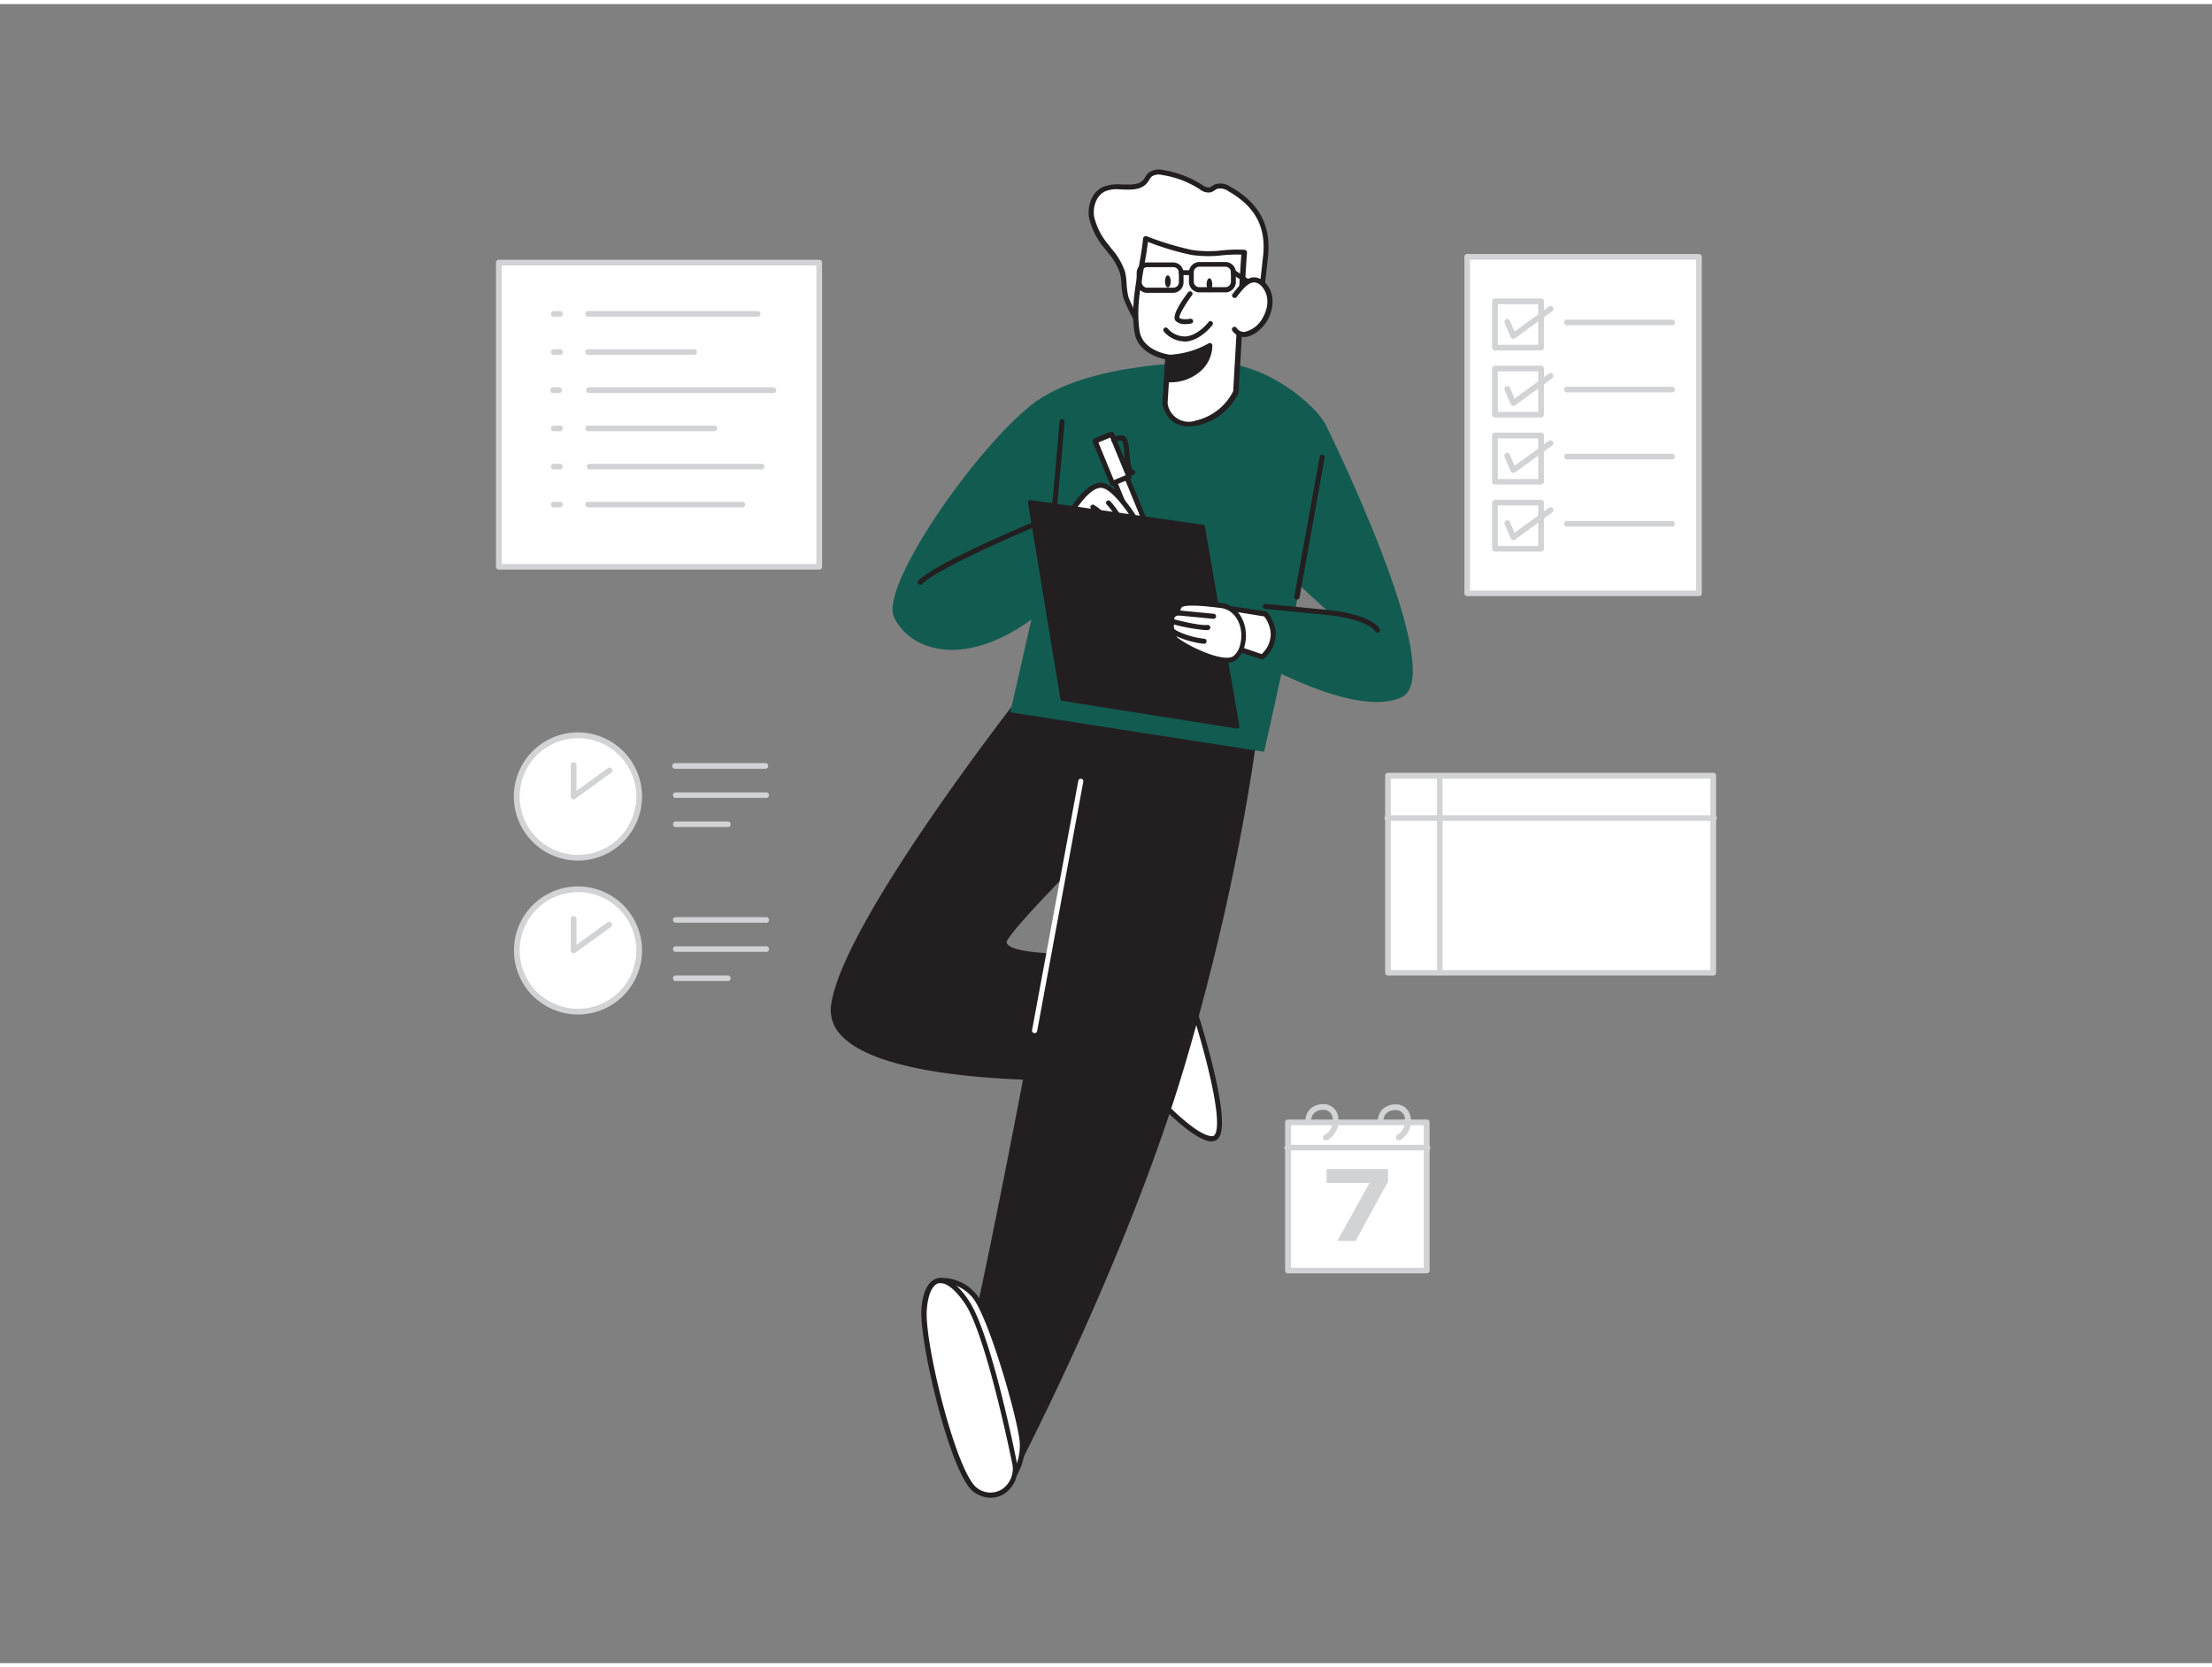 <svg xmlns="http://www.w3.org/2000/svg" viewBox="0 0 400 300" width="406" height="306" class="illustration styles_illustrationTablet__1DWOa"><rect x="0" y="0" width="400" height="300" fill="#808080" stroke="none"/><g id="_289_note_taking_flatline" data-name="#289_note_taking_flatline"><rect x="90.21" y="46.72" width="57.94" height="55.02" fill="#fff"></rect><path d="M148.14,102.26H90.21a.51.51,0,0,1-.52-.51v-55a.51.51,0,0,1,.52-.51h57.93a.51.51,0,0,1,.52.51v55A.51.51,0,0,1,148.14,102.26Zm-57.42-1h56.91v-54H90.72Z" fill="#d1d3d4"></path><path d="M136.85,56.52H106.5a.52.52,0,1,1,0-1h30.35a.52.52,0,1,1,0,1Z" fill="#d1d3d4"></path><path d="M101.12,56.52H100a.52.52,0,0,1,0-1h1.1a.52.52,0,1,1,0,1Z" fill="#d1d3d4"></path><path d="M125.36,63.42H106.5a.52.52,0,1,1,0-1h18.86a.52.52,0,1,1,0,1Z" fill="#d1d3d4"></path><path d="M101.12,63.42H100a.52.52,0,0,1,0-1h1.1a.52.52,0,1,1,0,1Z" fill="#d1d3d4"></path><path d="M139.85,70.33H106.5a.52.52,0,0,1-.52-.52.52.52,0,0,1,.52-.52h33.35a.53.53,0,0,1,.52.52A.52.52,0,0,1,139.85,70.33Z" fill="#d1d3d4"></path><path d="M101.12,70.33H100a.51.51,0,0,1-.51-.52.52.52,0,0,1,.51-.52h1.1a.52.52,0,0,1,.52.52A.52.52,0,0,1,101.12,70.33Z" fill="#d1d3d4"></path><path d="M129.31,77.23H106.5a.52.52,0,1,1,0-1h22.81a.52.52,0,0,1,0,1Z" fill="#d1d3d4"></path><path d="M101.12,77.23H100a.52.52,0,0,1,0-1h1.1a.52.52,0,1,1,0,1Z" fill="#d1d3d4"></path><path d="M137.85,84.14H106.5a.52.52,0,0,1,0-1h31.35a.52.52,0,0,1,0,1Z" fill="#d1d3d4"></path><path d="M101.12,84.14H100a.52.52,0,0,1,0-1h1.1a.52.52,0,1,1,0,1Z" fill="#d1d3d4"></path><path d="M134.09,91H106.5a.52.52,0,1,1,0-1h27.59a.52.52,0,1,1,0,1Z" fill="#d1d3d4"></path><path d="M101.12,91H100a.52.52,0,0,1,0-1h1.1a.52.52,0,1,1,0,1Z" fill="#d1d3d4"></path><rect x="265.33" y="45.71" width="41.9" height="60.84" fill="#fff"></rect><path d="M307.22,107.06H265.33a.51.51,0,0,1-.52-.51V45.71a.52.52,0,0,1,.52-.52h41.89a.52.52,0,0,1,.52.52v60.84A.51.51,0,0,1,307.22,107.06Zm-41.38-1h40.87V46.23H265.84Z" fill="#d1d3d4"></path><rect x="270.34" y="53.76" width="8.34" height="8.34" fill="#fff"></rect><path d="M278.68,62.62h-8.34a.52.52,0,0,1-.52-.52V53.76a.52.52,0,0,1,.52-.52h8.34a.51.51,0,0,1,.51.52V62.1A.52.52,0,0,1,278.68,62.62Zm-7.83-1h7.31V54.27h-7.31Z" fill="#d1d3d4"></path><path d="M273.65,60.51a.3.3,0,0,1-.13,0,.52.52,0,0,1-.34-.29l-1.11-2.61a.52.52,0,0,1,.95-.4l.86,2,6.21-4.51a.51.51,0,0,1,.72.12.51.51,0,0,1-.12.72L274,60.41A.5.5,0,0,1,273.65,60.51Z" fill="#d1d3d4"></path><path d="M302.21,58.07H283.5a.52.52,0,1,1,0-1h18.71a.52.52,0,1,1,0,1Z" fill="#d1d3d4"></path><rect x="270.34" y="65.89" width="8.34" height="8.34" fill="#fff"></rect><path d="M278.68,74.75h-8.34a.52.52,0,0,1-.52-.52V65.89a.51.51,0,0,1,.52-.51h8.34a.51.51,0,0,1,.51.51v8.34A.51.51,0,0,1,278.68,74.75Zm-7.83-1h7.31V66.41h-7.31Z" fill="#d1d3d4"></path><path d="M273.65,72.64h-.13a.53.53,0,0,1-.34-.3l-1.11-2.6a.52.52,0,0,1,.95-.41l.86,2,6.21-4.51a.52.52,0,0,1,.72.12.51.51,0,0,1-.12.72L274,72.55A.56.56,0,0,1,273.65,72.64Z" fill="#d1d3d4"></path><path d="M302.21,70.2H283.5a.52.52,0,1,1,0-1h18.71a.52.52,0,1,1,0,1Z" fill="#d1d3d4"></path><rect x="270.34" y="78.02" width="8.34" height="8.34" fill="#fff"></rect><path d="M278.68,86.88h-8.34a.51.51,0,0,1-.52-.51V78a.51.51,0,0,1,.52-.51h8.34a.51.51,0,0,1,.51.51v8.35A.51.51,0,0,1,278.68,86.88Zm-7.83-1h7.31V78.54h-7.31Z" fill="#d1d3d4"></path><path d="M273.65,84.78l-.13,0a.51.51,0,0,1-.34-.3l-1.11-2.6a.52.52,0,0,1,.28-.68.51.51,0,0,1,.67.28l.86,2,6.21-4.5a.51.51,0,1,1,.6.83L274,84.68A.5.5,0,0,1,273.65,84.78Z" fill="#d1d3d4"></path><path d="M302.21,82.33H283.5a.52.52,0,1,1,0-1h18.71a.52.52,0,1,1,0,1Z" fill="#d1d3d4"></path><rect x="270.34" y="90.16" width="8.34" height="8.34" fill="#fff"></rect><path d="M278.68,99h-8.34a.51.51,0,0,1-.52-.51V90.16a.52.52,0,0,1,.52-.52h8.34a.51.51,0,0,1,.51.52V98.5A.51.51,0,0,1,278.68,99Zm-7.83-1h7.31V90.67h-7.31Z" fill="#d1d3d4"></path><path d="M273.65,96.91a.3.3,0,0,1-.13,0,.52.52,0,0,1-.34-.29L272.07,94a.52.52,0,0,1,.95-.4l.86,2,6.21-4.51a.51.51,0,0,1,.72.12.51.51,0,0,1-.12.72L274,96.81A.5.5,0,0,1,273.65,96.91Z" fill="#d1d3d4"></path><path d="M302.21,94.47H283.5a.52.52,0,1,1,0-1h18.71a.52.52,0,1,1,0,1Z" fill="#d1d3d4"></path><rect x="250.99" y="139.53" width="58.81" height="35.62" fill="#fff"></rect><path d="M309.79,175.67H251a.52.52,0,0,1-.52-.52V139.53A.51.51,0,0,1,251,139h58.8a.51.51,0,0,1,.52.51v35.62A.52.52,0,0,1,309.79,175.67Zm-58.29-1h57.78V140.05H251.5Z" fill="#d1d3d4"></path><path d="M309.79,147.69H251a.52.52,0,1,1,0-1h58.8a.52.52,0,1,1,0,1Z" fill="#d1d3d4"></path><path d="M260.37,175.41a.51.51,0,0,1-.51-.52V139.53a.52.52,0,0,1,1,0v35.36A.52.52,0,0,1,260.37,175.41Z" fill="#d1d3d4"></path><circle cx="104.52" cy="143.3" r="11.06" fill="#fff"></circle><path d="M104.52,154.88A11.59,11.59,0,1,1,116.1,143.3,11.6,11.6,0,0,1,104.52,154.88Zm0-22.13a10.55,10.55,0,1,0,10.55,10.55A10.56,10.56,0,0,0,104.52,132.75Z" fill="#d1d3d4"></path><polyline points="103.73 137.59 103.73 143.3 110.15 138.62" fill="#fff"></polyline><path d="M103.73,143.81a.59.59,0,0,1-.23-.05.52.52,0,0,1-.29-.46v-5.71a.52.52,0,0,1,.52-.52.52.52,0,0,1,.52.52v4.69l5.6-4.07a.52.52,0,1,1,.61.83L104,143.71A.47.47,0,0,1,103.73,143.81Z" fill="#d1d3d4"></path><path d="M138.4,138.28H122.07a.52.52,0,0,1-.51-.52.51.51,0,0,1,.51-.52H138.4a.52.52,0,0,1,.52.52A.52.52,0,0,1,138.4,138.28Z" fill="#d1d3d4"></path><path d="M138.4,143.55H122.07a.52.52,0,0,1,0-1H138.4a.52.52,0,1,1,0,1Z" fill="#d1d3d4"></path><path d="M131.75,148.82h-9.68a.52.52,0,0,1,0-1h9.68a.52.52,0,0,1,0,1Z" fill="#d1d3d4"></path><circle cx="104.52" cy="171.13" r="11.06" fill="#fff"></circle><path d="M104.52,182.71a11.58,11.58,0,1,1,11.58-11.58A11.59,11.59,0,0,1,104.52,182.71Zm0-22.13a10.55,10.55,0,1,0,10.55,10.55A10.56,10.56,0,0,0,104.52,160.58Z" fill="#d1d3d4"></path><polyline points="103.73 165.43 103.73 171.13 110.15 166.46" fill="#fff"></polyline><path d="M103.73,171.65a.46.46,0,0,1-.23-.06.51.51,0,0,1-.29-.46v-5.7a.52.52,0,0,1,.52-.52.52.52,0,0,1,.52.52v4.69l5.6-4.08a.51.51,0,0,1,.72.11.52.52,0,0,1-.11.73L104,171.55A.54.54,0,0,1,103.73,171.65Z" fill="#d1d3d4"></path><path d="M138.4,166.11H122.07a.52.52,0,0,1,0-1H138.4a.52.52,0,1,1,0,1Z" fill="#d1d3d4"></path><path d="M138.4,171.38H122.07a.52.52,0,0,1,0-1H138.4a.52.52,0,1,1,0,1Z" fill="#d1d3d4"></path><path d="M131.75,176.66h-9.68a.52.52,0,0,1,0-1h9.68a.52.52,0,0,1,0,1Z" fill="#d1d3d4"></path><path d="M215.46,180.47s8.15,24.71,3.75,24.74-15.37-13.38-15.37-13.38l8.82-11.34" fill="#fff"></path><path d="M219.19,205.67c-4.57,0-15.25-13-15.7-13.55a.45.45,0,0,1,0-.57l8.82-11.34a.46.46,0,1,1,.72.56l-8.59,11c3.19,3.86,11.4,12.94,14.76,12.94a.47.47,0,0,0,.46-.25c1.64-2.28-1.86-15.54-4.62-23.9a.46.46,0,1,1,.87-.29c.72,2.18,6.93,21.33,4.49,24.72a1.41,1.41,0,0,1-1.18.63Z" fill="#231f20"></path><path d="M186.6,123s-33.78,42.79-35.91,58,48.8,13.1,48.8,13.1l6-22.28s-26.72,1.91-23.66-2.9,21.81-23,21.81-23l2.84-25.44Z" fill="#231f20"></path><path d="M193,194.65c-11.43,0-34.33-.94-40.93-8.22a6.5,6.5,0,0,1-1.77-5.49c2.11-15.16,34.61-56.48,36-58.23a.41.41,0,0,1,.29-.16l19.9-2.5a.43.43,0,0,1,.36.12.42.42,0,0,1,.13.36L204.1,146a.47.47,0,0,1-.14.27c-.18.18-18.75,18.19-21.74,22.91-.25.39-.19.6-.1.74,1.31,2.2,15,2.08,23.36,1.48a.44.44,0,0,1,.37.16.42.42,0,0,1,.09.4l-6,22.27a.44.44,0,0,1-.4.33C199.12,194.55,196.63,194.65,193,194.65Zm-6.12-71.25c-2.14,2.72-33.69,43.17-35.71,57.67a5.61,5.61,0,0,0,1.55,4.77c8,8.85,42.74,7.95,46.47,7.83l5.78-21.37c-4.05.27-21.67,1.23-23.57-1.94a1.52,1.52,0,0,1,.11-1.68c3-4.65,20.05-21.29,21.77-23L206,121Z" fill="#231f20"></path><path d="M198.88,120.55c0,1.77-14.8,83.72-22.16,117L182,267.8s21-39.36,31.91-76.34,13.51-63.92,13.51-63.92Z" fill="#231f20"></path><path d="M182,268.24h-.07a.44.44,0,0,1-.37-.36l-5.25-30.24a.48.48,0,0,1,0-.17c7.53-34.05,22.14-115.27,22.15-116.9a.43.43,0,0,1,.17-.35.41.41,0,0,1,.37-.09l28.52,7a.44.44,0,0,1,.34.47c0,.27-2.72,27.41-13.53,64s-31.74,76-31.95,76.41A.42.42,0,0,1,182,268.24Zm-4.81-30.67,5,28.87c3.51-6.75,21.52-42.09,31.27-75.1,10.09-34.17,13.1-60.06,13.46-63.47l-27.66-6.77C198.24,128.63,184.14,206,177.17,237.57Z" fill="#231f20"></path><path d="M218.49,64.8s-21.84-.46-32.12,7.79-27.2,32.6-24.72,38.21,11.94,9.81,24.86.5l-3.82,16.76,45.9,7.15s12.49-55,11.24-58.94C238.3,72.82,228.69,64.25,218.49,64.8Z" fill="#125B50"></path><path d="M190.11,96.24a.45.45,0,0,1-.25-.07.46.46,0,0,1-.17-.57c.23-.87,1.27-12.49,1.91-20.14a.47.47,0,0,1,.49-.42.46.46,0,0,1,.42.49c-1.11,13.26-1.79,20.16-2,20.5A.44.44,0,0,1,190.11,96.24Z" fill="#231f20"></path><path d="M207.64,59.78c-.82.16-3.8-5.81-4.06-6.78-.4-1.46-.25-3.06-.6-4.45-.43-1.74-1.83-3.31-2.88-4.71a12.6,12.6,0,0,1-2.72-5.33c-.32-2,.49-4.3,2.33-5.1,2.4-1,5.85.59,7.46-1.47a8.18,8.18,0,0,1,.84-1.16,2.78,2.78,0,0,1,2.25-.35,17.72,17.72,0,0,1,6.93,2.62,2.22,2.22,0,0,0,1.5.54c.48-.08.83-.47,1.28-.64a2.83,2.83,0,0,1,2.35.45c4.94,2.78,7.13,6.67,6.51,12.24l-1.11,10Z" fill="#fff"></path><path d="M207.56,60.25c-.35,0-1-.36-2.56-3.21a27.92,27.92,0,0,1-1.86-3.92,12.59,12.59,0,0,1-.34-2.42,11.71,11.71,0,0,0-.26-2,11.15,11.15,0,0,0-2.25-3.82l-.56-.73a13,13,0,0,1-2.8-5.53c-.33-2.07.45-4.66,2.6-5.59a8.18,8.18,0,0,1,3.56-.4c1.57,0,2.93.08,3.72-.93.1-.13.19-.27.28-.41a3.12,3.12,0,0,1,.63-.81,3.17,3.17,0,0,1,2.61-.47,18.4,18.4,0,0,1,7.1,2.7,2.05,2.05,0,0,0,1.19.47,1.78,1.78,0,0,0,.59-.29,4.24,4.24,0,0,1,.59-.33,3.27,3.27,0,0,1,2.74.49c5.17,2.9,7.37,7.05,6.75,12.68l-1.11,10a.46.46,0,0,1-.36.39l-20.09,4.12h0A.86.86,0,0,1,207.56,60.25Zm0-.92Zm-5.4-25.85a5.69,5.69,0,0,0-2.25.35c-1.7.74-2.33,2.92-2.06,4.61a12.29,12.29,0,0,0,2.63,5.12l.55.72a12.09,12.09,0,0,1,2.42,4.16,12.38,12.38,0,0,1,.28,2.19,12.7,12.7,0,0,0,.31,2.25c.27,1,2.81,5.93,3.61,6.43l19.68-4,1.07-9.69c.59-5.3-1.41-9-6.28-11.79a2.53,2.53,0,0,0-2-.43,2.38,2.38,0,0,0-.44.25,2.41,2.41,0,0,1-.93.42,2.6,2.6,0,0,1-1.82-.6,17.3,17.3,0,0,0-6.76-2.56,2.37,2.37,0,0,0-1.88.25,2.68,2.68,0,0,0-.45.6,4.2,4.2,0,0,1-.33.49c-1.08,1.38-2.8,1.33-4.46,1.28Z" fill="#231f20"></path><path d="M211.19,63.84l-.5,8.33s.58,4.7,5.73,3.56a10.49,10.49,0,0,0,7.06-5.6s1.12-20,1.51-25.25c-3.21-.23-6.23.64-9.53,0a53.47,53.47,0,0,1-8.27-2.48c-.59,5.78-2.44,11-1.57,16.79C206.22,63.18,211.19,63.84,211.19,63.84Z" fill="#fff"></path><path d="M214.9,76.37a4.6,4.6,0,0,1-2.7-.8,5.24,5.24,0,0,1-2-3.34l.48-8c-1.27-.27-5-1.34-5.54-4.94-.6-4,.05-7.62.73-11.46.32-1.77.65-3.59.84-5.45A.43.43,0,0,1,207,42a.44.44,0,0,1,.4,0,54.49,54.49,0,0,0,8.19,2.47,20.82,20.82,0,0,0,5.4.07,26.25,26.25,0,0,1,4.08-.11.43.43,0,0,1,.31.16.5.5,0,0,1,.12.33c-.39,5.22-1.5,25-1.51,25.24a.75.75,0,0,1,0,.16,10.88,10.88,0,0,1-7.38,5.87A7.92,7.92,0,0,1,214.9,76.37Zm-3.76-4.18a3.86,3.86,0,0,0,5.18,3.1A10.09,10.09,0,0,0,223,70c.08-1.39,1.07-19.06,1.47-24.7a29.1,29.1,0,0,0-3.5.13,20.91,20.91,0,0,1-5.63-.09A50.26,50.26,0,0,1,207.58,43c-.2,1.69-.49,3.34-.78,4.94-.67,3.76-1.31,7.32-.73,11.16.54,3.59,5.14,4.24,5.18,4.25a.45.45,0,0,1,.4.48l-.51,8.33Z" fill="#231f20"></path><path d="M211,67.93a8,8,0,0,0,5.67-1.8,5.82,5.82,0,0,0,2.1-4.42,16.26,16.26,0,0,1-7.6,2.13Z" fill="#231f20"></path><path d="M211.55,68.39a4.84,4.84,0,0,1-.58,0,.43.43,0,0,1-.39-.45l.17-4.1a.43.43,0,0,1,.46-.42,16,16,0,0,0,7.35-2.07.45.45,0,0,1,.67.34A6.23,6.23,0,0,1,217,66.46,8.15,8.15,0,0,1,211.55,68.39Zm-.07-.88h0a7.33,7.33,0,0,0,4.88-1.7,5.86,5.86,0,0,0,1.91-3.33,16.29,16.29,0,0,1-6.68,1.8Z" fill="#231f20"></path><path d="M215.2,52.38s-2.9,3.85-2.3,4.58,2.41.37,2.41.37" fill="#fff"></path><path d="M214.35,57.87a2.3,2.3,0,0,1-1.79-.62c-.68-.83.87-3.25,2.29-5.14a.46.46,0,0,1,.62-.09.44.44,0,0,1,.09.62c-1.33,1.77-2.4,3.68-2.29,4.08.27.32,1.31.31,1.95.18a.46.46,0,0,1,.53.35.45.45,0,0,1-.35.52A5.68,5.68,0,0,1,214.35,57.87Z" fill="#231f20"></path><path d="M214.13,61a5,5,0,0,1-3.64-1.77.44.44,0,1,1,.64-.61,4.11,4.11,0,0,0,3.2,1.48c2.33-.13,4.19-2.58,4.21-2.6a.44.44,0,0,1,.62-.09.45.45,0,0,1,.09.62c-.09.11-2.13,2.8-4.86,3Z" fill="#231f20"></path><path d="M207.43,52.21a1.86,1.86,0,0,1-1.32-.55,1.84,1.84,0,0,1-.56-1.33l0-1.71a1.88,1.88,0,0,1,.54-1.33,1.92,1.92,0,0,1,1.33-.57l4.71,0h0a1.89,1.89,0,0,1,1.33.54,2,2,0,0,1,.56,1.34v1.7a1.9,1.9,0,0,1-1.87,1.91h0l-4.71,0Zm4.73-.49h0Zm0-4.15h0l-4.71,0a1,1,0,0,0-.71.3,1,1,0,0,0-.28.71v1.71a1,1,0,0,0,.3.7.94.94,0,0,0,.71.29l4.71,0a1,1,0,0,0,1-1l0-1.71a1,1,0,0,0-1-1Z" fill="#231f20"></path><path d="M216.85,52.13A1.9,1.9,0,0,1,215,50.25l0-1.7a1.91,1.91,0,0,1,1.88-1.91l4.71,0h0a1.9,1.9,0,0,1,1.33.55,1.84,1.84,0,0,1,.56,1.33v1.7a1.82,1.82,0,0,1-.54,1.34,1.89,1.89,0,0,1-1.33.57h0l-4.71,0Zm4.73-.48h0Zm0-4.16h0l-4.71,0a1,1,0,0,0-1,1v1.71a1,1,0,0,0,.3.7.94.94,0,0,0,.71.29l4.71,0a1,1,0,0,0,1-1V48.48a1,1,0,0,0-.3-.7A1,1,0,0,0,221.55,47.49Z" fill="#231f20"></path><path d="M213.58,49a.44.44,0,1,1,0-.88l1.82,0h0a.44.44,0,0,1,.44.44.46.46,0,0,1-.44.45Z" fill="#231f20"></path><path d="M227.71,52a.46.46,0,0,1-.25-.08l-4.71-3.11a.44.44,0,0,1,.49-.74L228,51.23a.45.45,0,0,1,.13.61A.45.45,0,0,1,227.71,52Z" fill="#231f20"></path><path d="M223.25,52.63c1-1.2,2.46-3.38,4.27-2.59a3,3,0,0,1,1.19,1c1.39,1.83,1,4.15-.05,6-.93,1.62-3.72,4-5.42,1.8" fill="#fff"></path><path d="M224.91,60.2a2.51,2.51,0,0,1-2-1.06.46.46,0,1,1,.72-.56,1.6,1.6,0,0,0,1.43.7,5,5,0,0,0,3.23-2.45c1.16-2,1.19-4.06.09-5.51a2.61,2.61,0,0,0-1-.86c-1.24-.54-2.35.71-3.49,2.16l-.23.3a.46.46,0,1,1-.71-.57l.22-.29c1-1.24,2.59-3.31,4.58-2.44a3.52,3.52,0,0,1,1.38,1.15c1.33,1.76,1.32,4.19,0,6.52-.62,1.06-2.24,2.79-4,2.91Z" fill="#231f20"></path><ellipse cx="211.18" cy="50.16" rx="0.52" ry="1.09" transform="translate(-0.41 1.75) rotate(-0.48)" fill="#231f20"></ellipse><ellipse cx="218.7" cy="50.69" rx="0.52" ry="1.09" transform="translate(-0.41 1.82) rotate(-0.48)" fill="#231f20"></ellipse><rect x="201.78" y="77.73" width="2.37" height="18.14" transform="translate(-17.76 83.74) rotate(-22.36)" fill="#fff"></rect><path d="M205.32,96.1a.45.45,0,0,1-.42-.29L198,79a.44.44,0,0,1,.25-.59l2.19-.91a.47.47,0,0,1,.35,0,.45.45,0,0,1,.25.24l6.9,16.78a.43.43,0,0,1,0,.35.44.44,0,0,1-.25.25l-2.19.9A.39.39,0,0,1,205.32,96.1Zm-6.3-17L205.57,95l1.35-.55-6.55-15.94Z" fill="#231f20"></path><rect x="199.48" y="78.1" width="3.23" height="8.28" transform="translate(-16.16 82.68) rotate(-22.36)" fill="#fff"></rect><path d="M201.18,87.13a.57.57,0,0,1-.18,0,.51.51,0,0,1-.25-.25L197.6,79.2a.47.47,0,0,1,.25-.6l3-1.23a.53.53,0,0,1,.35,0,.45.45,0,0,1,.24.25l3.15,7.66a.44.44,0,0,1-.25.59l-3,1.23A.51.51,0,0,1,201.18,87.13Zm-2.56-7.86,2.8,6.81,2.14-.88-2.8-6.81Z" fill="#231f20"></path><path d="M204.82,85.19h-.11c-1.1-.27-1.25-2.07-1.42-4a8.87,8.87,0,0,0-.3-2,.39.39,0,0,0-.25-.25,1.59,1.59,0,0,0-1.06.29.47.47,0,0,1-.63-.14.45.45,0,0,1,.13-.63A2.5,2.5,0,0,1,203,78a1.26,1.26,0,0,1,.83.75,8.59,8.59,0,0,1,.38,2.33c.09,1,.27,3.06.73,3.17a.46.46,0,0,1-.11.9Z" fill="#231f20"></path><path d="M193.13,92.8s3.24-5.94,6.06-5.77,7.1,7.73,7.1,7.73Z" fill="#fff"></path><path d="M206.29,95.22h-.07l-13.15-2a.47.47,0,0,1-.35-.24.5.5,0,0,1,0-.43c.35-.63,3.49-6.2,6.48-6s7,7.17,7.48,8a.48.48,0,0,1,0,.49A.48.48,0,0,1,206.29,95.22Zm-12.43-2.77,11.55,1.72c-1.45-2.38-4.38-6.58-6.25-6.69S195,90.63,193.86,92.45Z" fill="#231f20"></path><polygon points="223.68 130.56 217.46 94.57 186.33 90.14 192.19 125.61 223.68 130.56" fill="#231f20"></polygon><path d="M223.68,131h-.07l-31.49-5a.45.45,0,0,1-.37-.36L185.9,90.21a.44.44,0,0,1,.11-.38.45.45,0,0,1,.38-.13l31.13,4.44a.42.42,0,0,1,.37.36l6.22,36a.41.41,0,0,1-.12.38A.4.4,0,0,1,223.68,131Zm-31.11-5.77,30.57,4.8L217.08,95l-30.22-4.3Z" fill="#231f20"></path><path d="M239.83,76.27s22.15,44.72,13.74,49-28-7.38-28-7.38l-.07-9.3,14.92,1.48L229.4,100Z" fill="#125B50"></path><path d="M222.29,109.24l6.56,1.05a6.19,6.19,0,0,1,1.4,3.63,5.46,5.46,0,0,1-2,4.12l-5.18-1.74S224.11,111.36,222.29,109.24Z" fill="#fff"></path><path d="M228.26,118.5a.4.4,0,0,1-.15,0l-5.17-1.74a.46.46,0,0,1-.31-.52s1-4.75-.69-6.67a.47.47,0,0,1-.05-.52.46.46,0,0,1,.47-.23l6.56,1a.46.46,0,0,1,.27.15,6.61,6.61,0,0,1,1.51,3.93,5.88,5.88,0,0,1-2.13,4.46A.47.47,0,0,1,228.26,118.5ZM223.6,116l4.54,1.53a4.9,4.9,0,0,0,1.65-3.59,5.71,5.71,0,0,0-1.18-3.21l-5.4-.87C224.16,111.89,223.78,114.91,223.6,116Z" fill="#231f20"></path><path d="M222.29,109.24a4.42,4.42,0,0,0-1.66-.51c-1.09-.11-6.83-1-7.43.24-.46.94,0,1.12,0,1.12s-1.69,0-1.25,1.52c0,0-.74,1.69.62,2.15,0,0-.88.48.16,1.27,1.9,1.44,8.62,4.85,10.62,3.17a4.36,4.36,0,0,0,1.3-2.29C225.31,113.41,224.45,110.43,222.29,109.24Z" fill="#fff"></path><path d="M221.79,119.1c-3,0-7.87-2.6-9.33-3.71a1.38,1.38,0,0,1-.68-1.18.9.9,0,0,1,.09-.33,1.52,1.52,0,0,1-.42-.55,2.49,2.49,0,0,1,0-1.75,1.52,1.52,0,0,1,.21-1.27,1.63,1.63,0,0,1,.85-.56,2.09,2.09,0,0,1,.25-1c.56-1.14,3.33-1,7.31-.56l.58.07a4.65,4.65,0,0,1,1.83.56h0c2.23,1.23,3.34,4.31,2.6,7.18a4.7,4.7,0,0,1-1.46,2.53A2.81,2.81,0,0,1,221.79,119.1Zm-8.33-9.39a.47.47,0,0,1,.2.47.46.46,0,0,1-.45.37,1.15,1.15,0,0,0-.78.31.7.7,0,0,0,0,.62.55.55,0,0,1,0,.31,1.65,1.65,0,0,0-.09,1.17.69.69,0,0,0,.44.37.45.45,0,0,1,.31.39.45.45,0,0,1-.24.44c-.05,0-.11.1-.11.13s.05.17.32.37c2.17,1.65,8.45,4.54,10.05,3.19a3.84,3.84,0,0,0,1.16-2.06c.65-2.47-.28-5.12-2.15-6.15a3.76,3.76,0,0,0-1.48-.45l-.6-.07c-5.41-.67-6.26-.19-6.38,0A1,1,0,0,0,213.46,109.71Zm-.08,0Zm0,0Z" fill="#231f20"></path><line x1="213.21" y1="110.09" x2="219.41" y2="110.7" fill="#fff"></line><path d="M219.41,111.16h0l-6.2-.6a.46.46,0,0,1,.08-.91l6.21.6a.47.47,0,0,1,.41.5A.47.47,0,0,1,219.41,111.16Z" fill="#231f20"></path><path d="M212,111.61s4.75,1.32,6.48,1.12" fill="#fff"></path><path d="M218,113.2a33.28,33.28,0,0,1-6.21-1.15.46.46,0,0,1-.31-.57.44.44,0,0,1,.56-.31c1.3.36,5,1.26,6.31,1.1a.47.47,0,0,1,.51.4.46.46,0,0,1-.4.51A3.32,3.32,0,0,1,218,113.2Z" fill="#231f20"></path><path d="M212.11,113.5a15.92,15.92,0,0,0,5.62,1.72" fill="#fff"></path><path d="M217.73,115.68h0a16.18,16.18,0,0,1-5.83-1.78.45.45,0,0,1-.19-.61.46.46,0,0,1,.62-.2,15.25,15.25,0,0,0,5.41,1.67.45.45,0,0,1,.45.46A.46.46,0,0,1,217.73,115.68Z" fill="#231f20"></path><path d="M202.43,93.35a.44.44,0,0,1-.39-.22,15.34,15.34,0,0,0-1.89-2.62.44.44,0,1,1,.64-.6,15.76,15.76,0,0,1,2,2.79.44.44,0,0,1-.17.6A.41.41,0,0,1,202.43,93.35Z" fill="#231f20"></path><path d="M199.7,93.19a.46.46,0,0,1-.35-.17,7.77,7.77,0,0,0-2-1.71.44.44,0,0,1,.45-.75,8.63,8.63,0,0,1,2.25,1.92.44.44,0,0,1-.35.71Z" fill="#231f20"></path><path d="M234.5,107.66h-.08a.46.46,0,0,1-.37-.53l4.6-25.28a.45.45,0,1,1,.89.16L235,107.29A.45.45,0,0,1,234.5,107.66Z" fill="#231f20"></path><path d="M249.1,113.65a.46.46,0,0,1-.38-.2c-1.24-1.87-6.43-2.75-8.33-2.94l-11.56-1.14a.46.46,0,1,1,.09-.91l11.56,1.14c.3,0,7.26.74,9,3.34a.45.45,0,0,1-.13.63A.44.44,0,0,1,249.1,113.65Z" fill="#231f20"></path><path d="M166.39,105a.46.46,0,0,1-.31-.79c3.65-3.43,20.58-10.47,21.3-10.77a.47.47,0,0,1,.6.25.46.46,0,0,1-.25.6c-.17.07-17.5,7.27-21,10.58A.43.43,0,0,1,166.39,105Z" fill="#231f20"></path><path d="M170,230.83c.34,0,3.06-.49,6,2.57s8.36,21.86,8.82,26.55A10.22,10.22,0,0,1,182,267.8Z" fill="#fff"></path><path d="M182,268.25h-.12a.46.46,0,0,1-.32-.3l-12-37a.45.45,0,0,1,.07-.42.43.43,0,0,1,.38-.17h.13a7.92,7.92,0,0,1,6.2,2.71c3.12,3.23,8.5,22.31,8.95,26.83a10.62,10.62,0,0,1-3,8.22A.47.47,0,0,1,182,268.25Zm-11.38-37,11.56,35.63a9.66,9.66,0,0,0,2.21-6.9c-.48-4.89-5.91-23.4-8.7-26.28A7.17,7.17,0,0,0,170.6,231.27Z" fill="#231f20"></path><path d="M183.44,263.82S179,241.32,175,235s-7.6-5.11-7.9,1.38,5.45,29.77,9.34,32.38S184.29,267.78,183.44,263.82Z" fill="#fff"></path><path d="M179.15,270.1a5.37,5.37,0,0,1-3-1c-4.21-2.83-9.82-26.82-9.54-32.79.15-3.3,1.19-5.45,2.85-5.88s3.87,1.05,5.9,4.29c4,6.31,8.32,28,8.51,29a5.4,5.4,0,0,1-2.17,5.59A4.55,4.55,0,0,1,179.15,270.1Zm-9-38.8a1.75,1.75,0,0,0-.4,0c-1.22.32-2,2.21-2.17,5.05-.3,6.4,5.46,29.5,9.14,32a3.92,3.92,0,0,0,4.53.17,4.49,4.49,0,0,0,1.79-4.64h0c-.05-.23-4.53-22.49-8.4-28.67C173,232.73,171.39,231.3,170.11,231.3Z" fill="#231f20"></path><path d="M187.12,186.07H187a.46.46,0,0,1-.37-.53L195,140.4a.46.46,0,0,1,.9.17l-8.35,45.13A.45.45,0,0,1,187.12,186.07Z" fill="#fff"></path><rect x="232.91" y="202.21" width="25.06" height="26.79" fill="#fff"></rect><path d="M258,229.52H232.91a.51.51,0,0,1-.52-.51v-26.8a.51.51,0,0,1,.52-.51H258a.52.52,0,0,1,.52.51V229A.52.52,0,0,1,258,229.52Zm-24.54-1h24V202.73h-24Z" fill="#d1d3d4"></path><path d="M258,207.28H232.91a.52.52,0,1,1,0-1H258a.52.52,0,1,1,0,1Z" fill="#d1d3d4"></path><path d="M247.66,213.17v0h-7.78v-2.52H251v2.27l-5.88,10.74h-3.29Z" fill="#d1d3d4"></path><path d="M239.88,205.45a.51.51,0,0,1-.26-1,3,3,0,0,0,1.32-3.26,1.64,1.64,0,0,0-1.73-1.23,2.25,2.25,0,0,0-1.67.68,2.14,2.14,0,0,0-.44,1.48.51.51,0,0,1-.45.56.49.49,0,0,1-.57-.44,3.16,3.16,0,0,1,.66-2.26,3.28,3.28,0,0,1,2.42-1.05,2.64,2.64,0,0,1,2.77,2,4,4,0,0,1-1.8,4.44A.47.47,0,0,1,239.88,205.45Z" fill="#d1d3d4"></path><path d="M252.94,205.45a.5.5,0,0,1-.45-.26.52.52,0,0,1,.19-.7,3,3,0,0,0,1.32-3.26,1.63,1.63,0,0,0-1.72-1.23,2.25,2.25,0,0,0-1.69.69,2.09,2.09,0,0,0-.42,1.46.52.52,0,0,1-1,.13,3.19,3.19,0,0,1,.67-2.26,3.24,3.24,0,0,1,2.41-1.05,2.64,2.64,0,0,1,2.77,2,4,4,0,0,1-1.8,4.44A.45.45,0,0,1,252.94,205.45Z" fill="#d1d3d4"></path></g></svg>